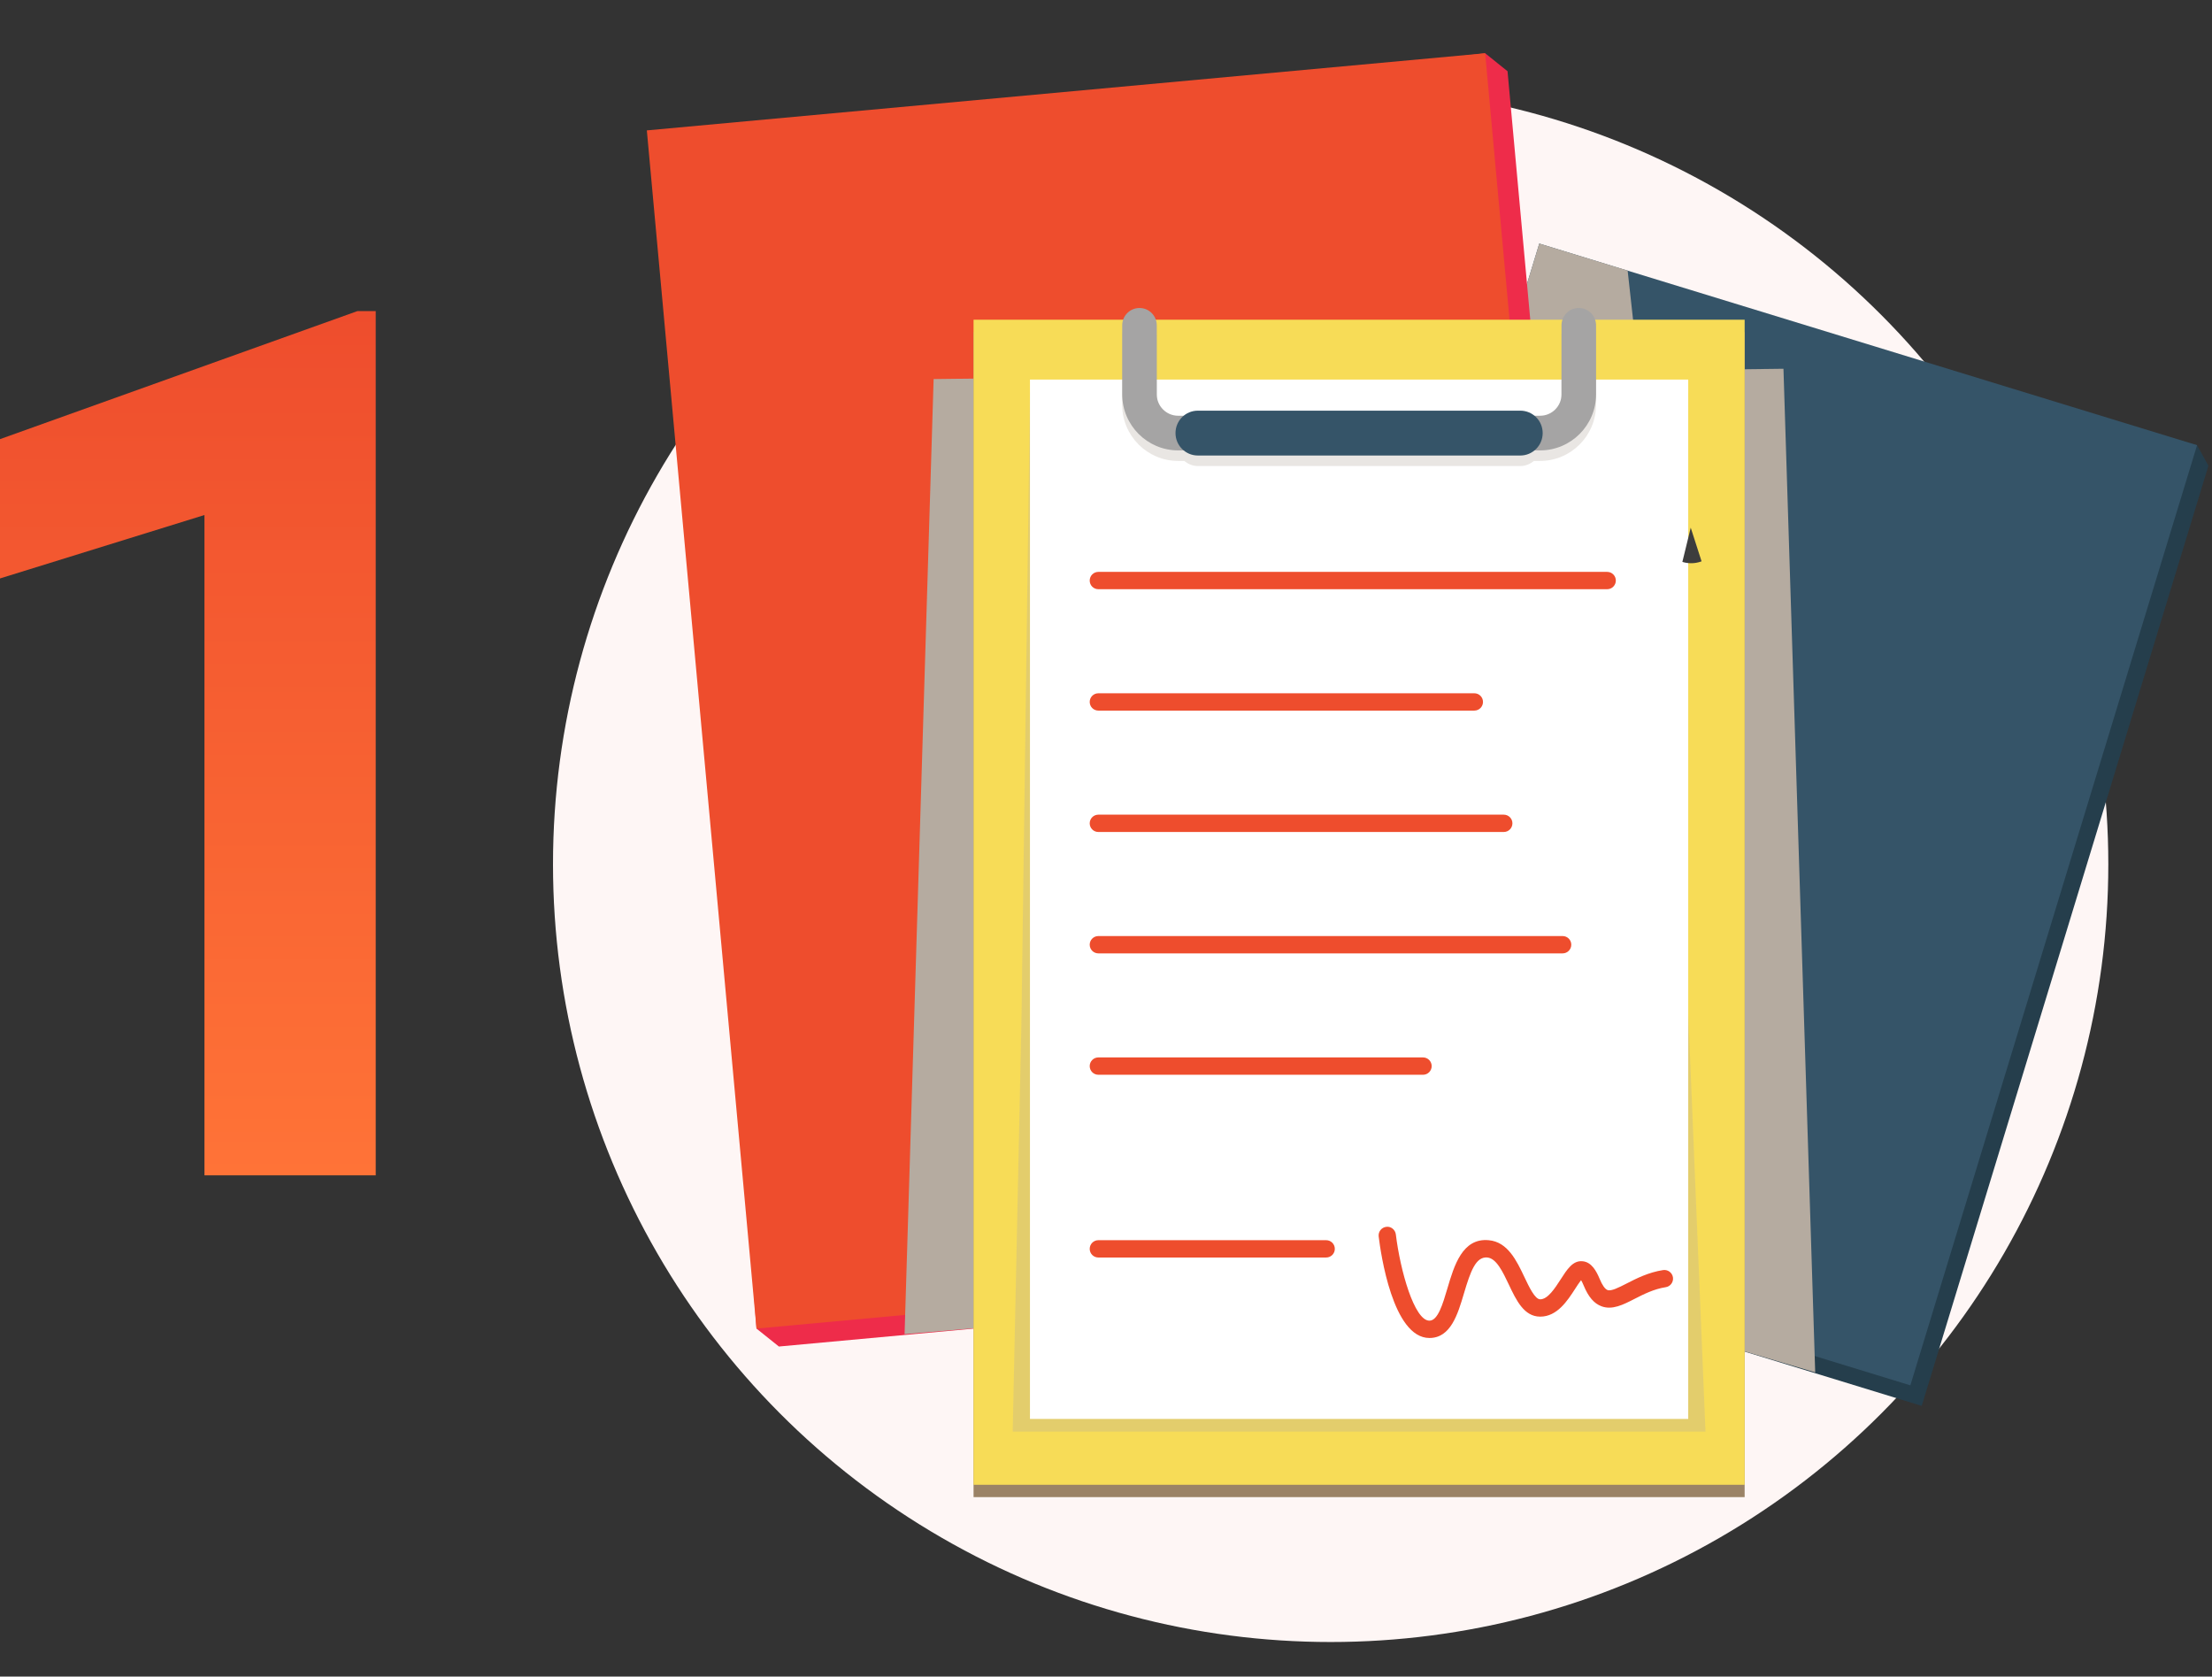 <svg width="128" height="97" viewBox="0 0 128 97" fill="none" xmlns="http://www.w3.org/2000/svg">
<rect x="0" y="0" width="128" height="97" fill="#333333" stroke="none"/>
<path d="M21.742 68H11.831V29.797L0 33.466V25.407L20.679 18H21.742V68Z" fill="url(#paint0_linear)"/>
<circle cx="77" cy="50" r="45" fill="#FEF6F5"/>
<path fill-rule="evenodd" clip-rule="evenodd" d="M111.203 81.338L73.141 69.671L72.481 68.485L89.731 15.279L127.135 25.758L127.794 26.945L111.203 81.338Z" fill="#253E4C"/>
<path fill-rule="evenodd" clip-rule="evenodd" d="M110.545 80.15L72.482 68.484L89.072 14.091L127.136 25.757L110.545 80.15Z" fill="#355468"/>
<path fill-rule="evenodd" clip-rule="evenodd" d="M89.072 14.091L94.186 15.656L101.082 78.193L73.139 69.671L72.481 68.484L89.072 14.091Z" fill="#B5ABA0" style="mix-blend-mode:multiply"/>
<path fill-rule="evenodd" clip-rule="evenodd" d="M93.582 73.442L45.071 77.904L43.775 76.866L38.725 8.583L85.939 3.081L87.235 4.12L93.582 73.442Z" fill="#EE2C4A"/>
<path fill-rule="evenodd" clip-rule="evenodd" d="M92.287 72.403L43.776 76.866L37.43 7.544L85.94 3.081L92.287 72.403Z" fill="#EE4D2D"/>
<path fill-rule="evenodd" clip-rule="evenodd" d="M54.025 21.931L52.344 77.189L87.518 74.192L105.039 79.4L103.202 21.335L54.025 21.931Z" fill="#B5ABA0" style="mix-blend-mode:multiply"/>
<path fill-rule="evenodd" clip-rule="evenodd" d="M56.336 86.617H100.956V19.212H56.336V86.617Z" fill="#9B8366"/>
<path fill-rule="evenodd" clip-rule="evenodd" d="M56.336 85.903H100.956V18.497H56.336V85.903Z" fill="#F7DC57"/>
<g opacity="0.293">
<path fill-rule="evenodd" clip-rule="evenodd" d="M98.691 82.828H58.6L59.108 58.983L59.6 22.696H97.691V58.579L98.691 82.828Z" fill="#B5ABA0" style="mix-blend-mode:multiply"/>
</g>
<path fill-rule="evenodd" clip-rule="evenodd" d="M59.6 82.093H97.691V21.961H59.6V82.093Z" fill="white"/>
<g opacity="0.299">
<path fill-rule="evenodd" clip-rule="evenodd" d="M91.356 18.428C90.802 18.428 90.356 18.876 90.356 19.431V23.422C90.356 24.106 89.8 24.662 89.118 24.662H88.763C88.543 24.488 88.278 24.368 87.975 24.368H69.316C69.013 24.368 68.748 24.488 68.526 24.662H68.171C67.49 24.662 66.936 24.106 66.936 23.422V19.431C66.936 18.876 66.489 18.428 65.936 18.428C65.382 18.428 64.936 18.876 64.936 19.431V23.422C64.936 25.212 66.388 26.667 68.171 26.667H68.525C68.746 26.843 69.013 26.963 69.316 26.963H87.975C88.278 26.963 88.544 26.843 88.764 26.667H89.118C90.903 26.667 92.356 25.212 92.356 23.422V19.431C92.356 18.876 91.909 18.428 91.356 18.428Z" fill="#B5ABA0" style="mix-blend-mode:multiply"/>
</g>
<path fill-rule="evenodd" clip-rule="evenodd" d="M89.121 26.058H68.174C66.391 26.058 64.938 24.602 64.938 22.814V18.822C64.938 18.268 65.385 17.819 65.938 17.819C66.49 17.819 66.938 18.268 66.938 18.822V22.814C66.938 23.497 67.493 24.053 68.174 24.053H89.121C89.803 24.053 90.358 23.497 90.358 22.814V18.822C90.358 18.268 90.805 17.819 91.358 17.819C91.91 17.819 92.358 18.268 92.358 18.822V22.814C92.358 24.602 90.906 26.058 89.121 26.058Z" fill="#A5A4A4"/>
<path fill-rule="evenodd" clip-rule="evenodd" d="M87.975 26.354H69.316C68.6 26.354 68.022 25.772 68.022 25.056C68.022 24.339 68.6 23.759 69.316 23.759H87.975C88.689 23.759 89.269 24.339 89.269 25.056C89.269 25.772 88.689 26.354 87.975 26.354Z" fill="#355468"/>
<path fill-rule="evenodd" clip-rule="evenodd" d="M98.414 32.494L98.463 32.475L97.836 30.529L97.352 32.51L97.401 32.523C97.734 32.616 98.087 32.605 98.414 32.494Z" fill="#3D3D3D"/>
<path fill-rule="evenodd" clip-rule="evenodd" d="M93.002 34.089H63.557C63.28 34.089 63.057 33.865 63.057 33.588C63.057 33.312 63.28 33.087 63.557 33.087H93.002C93.278 33.087 93.502 33.312 93.502 33.588C93.502 33.865 93.278 34.089 93.002 34.089Z" fill="#EE4D2D"/>
<path fill-rule="evenodd" clip-rule="evenodd" d="M85.315 41.112H63.557C63.281 41.112 63.057 40.888 63.057 40.611C63.057 40.334 63.281 40.11 63.557 40.11H85.315C85.591 40.11 85.815 40.334 85.815 40.611C85.815 40.888 85.591 41.112 85.315 41.112Z" fill="#EE4D2D"/>
<path fill-rule="evenodd" clip-rule="evenodd" d="M87.018 48.135H63.557C63.281 48.135 63.057 47.91 63.057 47.634C63.057 47.357 63.281 47.133 63.557 47.133H87.018C87.294 47.133 87.518 47.357 87.518 47.634C87.518 47.91 87.294 48.135 87.018 48.135Z" fill="#EE4D2D"/>
<path fill-rule="evenodd" clip-rule="evenodd" d="M90.424 55.158H63.557C63.28 55.158 63.057 54.933 63.057 54.657C63.057 54.38 63.28 54.156 63.557 54.156H90.424C90.7 54.156 90.924 54.38 90.924 54.657C90.924 54.933 90.7 55.158 90.424 55.158Z" fill="#EE4D2D"/>
<path fill-rule="evenodd" clip-rule="evenodd" d="M82.346 62.181H63.557C63.281 62.181 63.057 61.956 63.057 61.68C63.057 61.403 63.281 61.178 63.557 61.178H82.346C82.622 61.178 82.846 61.403 82.846 61.68C82.846 61.956 82.622 62.181 82.346 62.181Z" fill="#EE4D2D"/>
<path fill-rule="evenodd" clip-rule="evenodd" d="M76.741 72.754H63.557C63.281 72.754 63.057 72.53 63.057 72.253C63.057 71.977 63.281 71.752 63.557 71.752H76.741C77.017 71.752 77.241 71.977 77.241 72.253C77.241 72.53 77.017 72.754 76.741 72.754Z" fill="#EE4D2D"/>
<path fill-rule="evenodd" clip-rule="evenodd" d="M82.717 77.41H82.71C80.595 77.402 79.898 72.516 79.779 71.538C79.746 71.262 79.942 71.013 80.215 70.98C80.478 70.936 80.738 71.141 80.772 71.417C81.026 73.507 81.841 76.405 82.714 76.408H82.715C83.203 76.408 83.485 75.459 83.756 74.54C84.142 73.237 84.618 71.604 86.152 71.754C87.246 71.853 87.762 72.937 88.216 73.895C88.486 74.464 88.821 75.172 89.126 75.173H89.127C89.565 75.173 89.976 74.536 90.306 74.024C90.672 73.457 91.01 72.907 91.584 72.972C92.099 73.019 92.38 73.544 92.568 73.996C92.717 74.356 92.878 74.584 93.021 74.635C93.227 74.719 93.668 74.492 94.129 74.257C94.69 73.969 95.388 73.612 96.237 73.481C96.507 73.441 96.765 73.627 96.807 73.9C96.849 74.173 96.662 74.429 96.389 74.471C95.699 74.578 95.107 74.882 94.583 75.149C93.922 75.488 93.297 75.807 92.675 75.577C92.244 75.418 91.916 75.037 91.644 74.38C91.583 74.233 91.531 74.131 91.491 74.065C91.385 74.198 91.246 74.412 91.146 74.568C90.707 75.247 90.109 76.175 89.128 76.175H89.122C88.19 76.172 87.743 75.233 87.313 74.326C86.957 73.576 86.589 72.799 86.062 72.753C85.403 72.699 85.097 73.535 84.715 74.825C84.356 76.037 83.949 77.41 82.717 77.41Z" fill="#EE4D2D"/>
<defs>
<linearGradient id="paint0_linear" x1="0" y1="18" x2="0" y2="68" gradientUnits="userSpaceOnUse">
<stop stop-color="#EE4D2D"/>
<stop offset="1" stop-color="#FF7337"/>
</linearGradient>
</defs>
</svg>

